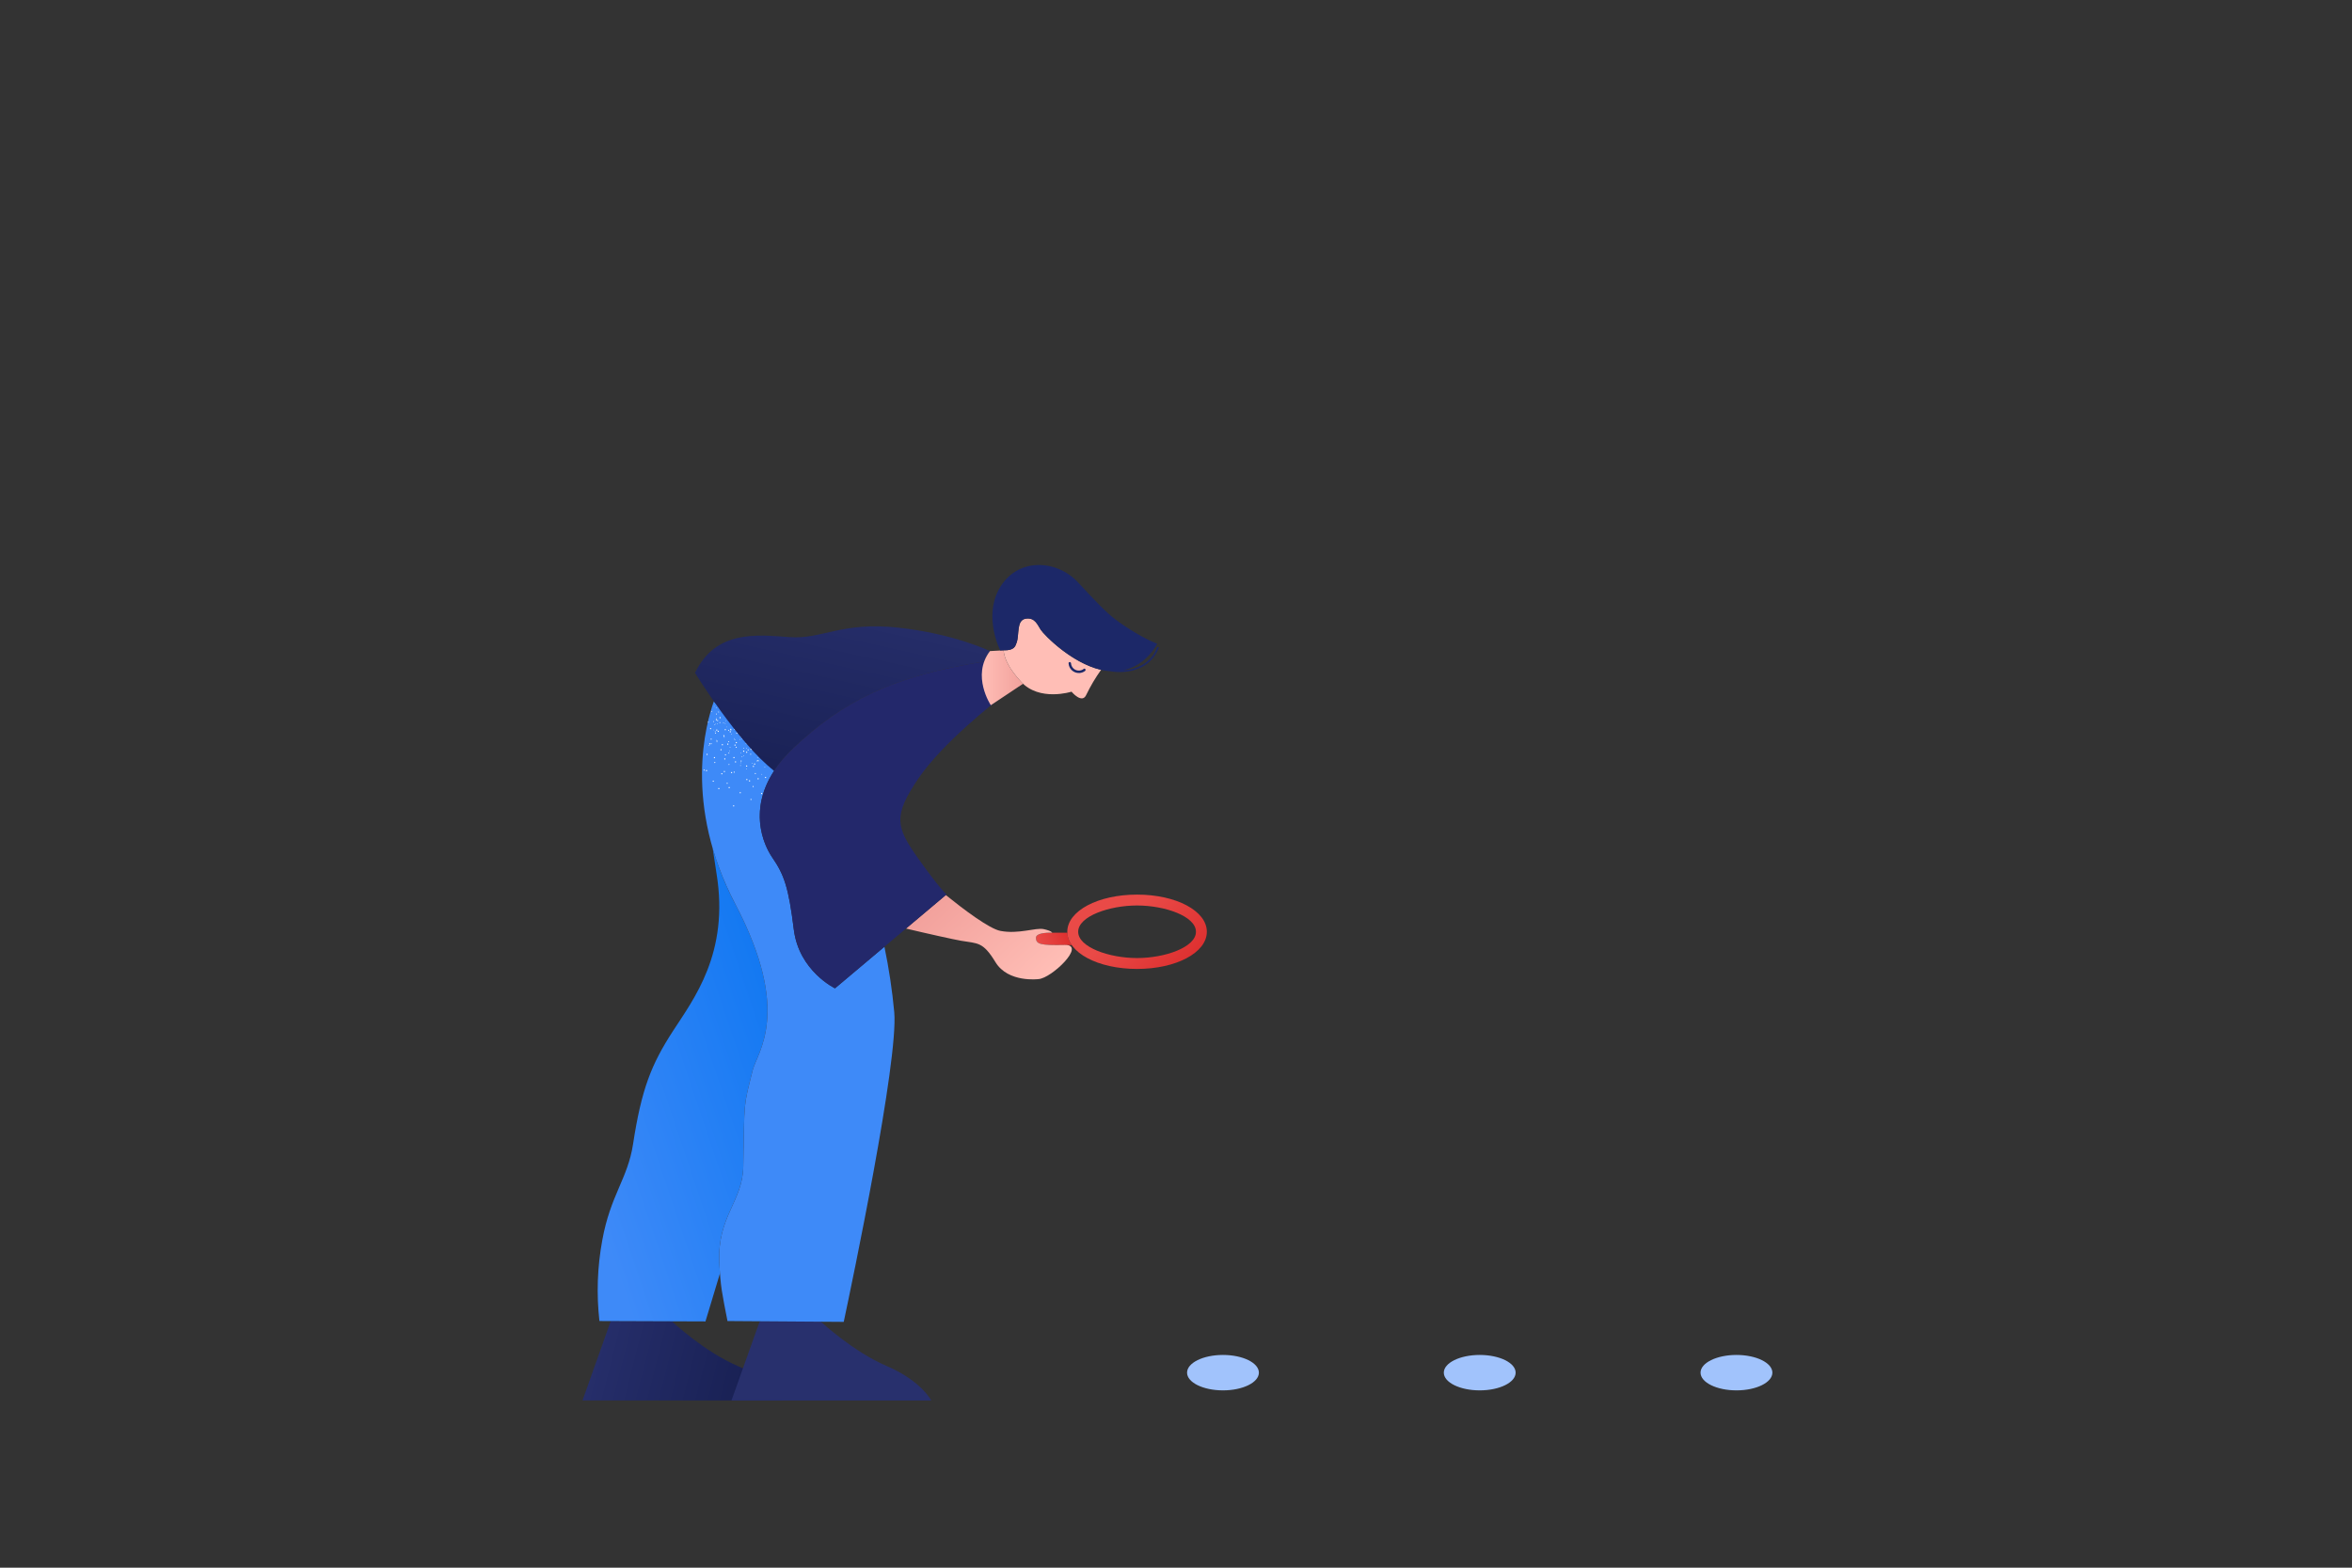<?xml version="1.0" encoding="iso-8859-1"?>
<!-- Generator: Adobe Illustrator 23.0.2, SVG Export Plug-In . SVG Version: 6.00 Build 0)  -->
<svg version="1.1" id="Layer_1" xmlns="http://www.w3.org/2000/svg" xmlns:xlink="http://www.w3.org/1999/xlink" x="0px" y="0px"
	 viewBox="0 0 1080 720" style="enable-background:new 0 0 1080 720;" xml:space="preserve">
<rect x="0" y="0" width="1080" height="720" fill="#333333" stroke="none"/>
<title>searching</title>
<g id="illustration">
	<g id="footprints">
		<ellipse id="_3" style="fill:#A1C3FC;" cx="797.358" cy="630.428" rx="16.492" ry="8.135"/>
		<ellipse id="_2" style="fill:#A1C3FC;" cx="679.465" cy="630.428" rx="16.492" ry="8.135"/>
		<ellipse id="_1" style="fill:#A1C3FC;" cx="561.571" cy="630.428" rx="16.492" ry="8.135"/>
	</g>
	<g id="man">
		<g id="shoes">
			
				<linearGradient id="L_shoe_1_" gradientUnits="userSpaceOnUse" x1="263.891" y1="103.106" x2="350.912" y2="81.016" gradientTransform="matrix(1 0 0 -1 0 722)">
				<stop  offset="0" style="stop-color:#28306D"/>
				<stop  offset="0.51" style="stop-color:#1F275F"/>
				<stop  offset="1" style="stop-color:#171F51"/>
			</linearGradient>
			<path id="L_shoe" style="fill:url(#L_shoe_1_);" d="M280.436,606.735l-12.961,36.46l91.745,0.003c0,0-4.704-9.074-20.386-15.794
				s-30.302-20.567-30.302-20.567L280.436,606.735"/>
			<path id="R_shoe" style="fill:#28306D;" d="M348.86,606.826l-12.98,36.379l91.745,0.003c0,0-4.704-9.074-20.386-15.794
				s-30.261-20.389-30.261-20.389L348.86,606.826"/>
		</g>
		<g id="magnifying_glass">
			
				<linearGradient id="handle_1_" gradientUnits="userSpaceOnUse" x1="477.173" y1="287.832" x2="490.595" y2="292.529" gradientTransform="matrix(1 0 0 -1 0 722)">
				<stop  offset="0" style="stop-color:#E94A47"/>
				<stop  offset="1" style="stop-color:#DD2F2F"/>
			</linearGradient>
			<path id="handle" style="fill:url(#handle_1_);" d="M492.12,434.03c-0.05,0.008-0.1,0.012-0.15,0.01h-8.28
				c-6.78-0.1-7.91-0.97-7.99-3.27c-0.002-0.08,0.002-0.16,0.01-0.24c0.009-0.058,0.022-0.115,0.04-0.17
				c0.009-0.045,0.022-0.088,0.04-0.13l0.03-0.06c0.61-1.34,3.45-1.7,5.41-1.79h8.86C490.209,430.419,490.914,432.381,492.12,434.03
				z"/>
			
				<linearGradient id="circle_1_" gradientUnits="userSpaceOnUse" x1="516.755" y1="299.455" x2="542.003" y2="274.085" gradientTransform="matrix(1 0 0 -1 0 722)">
				<stop  offset="0" style="stop-color:#E94A47"/>
				<stop  offset="1" style="stop-color:#DD2F2F"/>
			</linearGradient>
			<path id="circle" style="fill:url(#circle_1_);" d="M522.122,445.009c-17.966,0-32.04-7.498-32.04-17.07
				s14.073-17.07,32.04-17.07s32.04,7.498,32.04,17.07S540.088,445.009,522.122,445.009z M522.122,415.868
				c-12.79,0-27.04,4.957-27.04,12.07s14.25,12.07,27.04,12.07s27.04-4.957,27.04-12.07S534.912,415.868,522.122,415.868z"/>
		</g>
		
			<linearGradient id="hand_1_" gradientUnits="userSpaceOnUse" x1="475.685" y1="268.107" x2="433.938" y2="312.684" gradientTransform="matrix(1 0 0 -1 0 722)">
			<stop  offset="0" style="stop-color:#FFBEB6"/>
			<stop  offset="1" style="stop-color:#F2A19C"/>
		</linearGradient>
		<path id="hand" style="fill:url(#hand_1_);" d="M476.83,449.68c0,0-13.9,1.78-19.71-7.76c-5.82-9.54-8.1-8.52-15.84-9.86
			c-3.34-0.58-15.72-3.32-25.26-5.6l18.28-15.38c8.33,6.71,19.96,15.47,25.08,16.46c8.4,1.61,16.16-1.62,19.88-0.81
			c3.71,0.81,3.9,1.65,3.9,1.65s-7.55-0.36-7.46,2.39c0.1,2.79,1.74,3.48,13.25,3.23C499.01,433.78,482.81,449.36,476.83,449.68z"/>
		<g id="trousers">
			
				<linearGradient id="L_trousers_1_" gradientUnits="userSpaceOnUse" x1="261.375" y1="202.189" x2="362.884" y2="236.278" gradientTransform="matrix(1 0 0 -1 0 722)">
				<stop  offset="0" style="stop-color:#3E8AF8"/>
				<stop  offset="1" style="stop-color:#1479F2"/>
			</linearGradient>
			<path id="L_trousers" style="fill:url(#L_trousers_1_);" d="M345.61,491.56c-4.4,17.6-3.71,13.22-4.31,44.22
				c-0.31,16.2-11.98,22.87-11,44.06c0.09,1.87,0.18,3.52,0.29,5.02c-3.95,13.23-6.65,22.03-6.65,22.03l-48.69-0.18
				c-1.398-12.356-0.96-24.852,1.3-37.08c3.76-20.79,11.69-28.22,14.14-44.17c3.89-25.4,8.44-36.65,18.25-51.82
				c9.56-14.77,26.04-35.88,20.08-72.43c-0.66-4.07-1.25-7.94-1.77-11.61c2.614,8.922,6.119,17.559,10.46,25.78
				C363.73,465.04,347.74,483.04,345.61,491.56z"/>
			<path id="R_trousers" style="fill:#3E8AF8;" d="M355.46,354.02c-11.47,17.53-5.39,33.2-0.82,39.85
				c5.47,7.93,7.5,13.85,9.86,32.99c2.36,19.15,18.92,27.05,18.92,27.05l22.69-19.1c2.075,9.94,3.584,19.989,4.52,30.1
				c1.94,22.49-19.38,124.22-23.2,142.19l-53.38-0.38c-2.42-12.5-3.23-15.64-3.75-26.88c-0.98-21.19,10.69-27.86,11-44.06
				c0.6-31-0.09-26.62,4.31-44.22c2.13-8.52,18.12-26.52-7.9-76.18c-24.18-46.13-13.47-83.29-9.92-93.28"/>
			<path id="texure" style="fill:#FFFFFF;" d="M336.958,339.207c-0.002,0.082,0.064,0.15,0.146,0.152c0,0,0,0,0,0
				c0.079,0,0.143-0.065,0.143-0.144c0-0.002,0-0.003,0-0.005c0.002-0.082-0.064-0.15-0.146-0.152c0,0,0,0,0,0
				C337.021,339.062,336.959,339.127,336.958,339.207z M340.52,339.221c-0.002,0.082,0.064,0.15,0.146,0.152
				c0.082,0.002,0.15-0.064,0.152-0.146c0.002-0.082-0.064-0.15-0.146-0.152C340.591,339.076,340.525,339.14,340.52,339.221z
				 M342.682,353.207c0.056,0.058,0.149,0.059,0.206,0.002c0.058-0.056,0.059-0.149,0.002-0.206
				c-0.056-0.058-0.149-0.059-0.206-0.002c0,0,0,0,0,0C342.627,353.057,342.626,353.15,342.682,353.207
				C342.682,353.207,342.682,353.207,342.682,353.207z M345.212,350.697c0.06,0.057,0.153,0.059,0.216,0.005
				c0.055-0.06,0.052-0.153-0.007-0.209c-0.05-0.058-0.137-0.064-0.194-0.014c-0.004,0.004-0.008,0.008-0.012,0.012
				C345.157,350.547,345.156,350.639,345.212,350.697C345.212,350.697,345.212,350.697,345.212,350.697L345.212,350.697z
				 M347.751,348.19c0.056,0.058,0.148,0.059,0.206,0.003c0,0,0,0,0,0c0.057-0.06,0.059-0.153,0.005-0.216
				c-0.063-0.054-0.157-0.052-0.218,0.005C347.689,348.041,347.693,348.134,347.751,348.19z M340.162,345.909
				c0.029,0.073,0.113,0.109,0.186,0.08s0.109-0.113,0.08-0.186s-0.113-0.109-0.186-0.08c-0.071,0.024-0.109,0.101-0.085,0.172
				C340.158,345.9,340.16,345.905,340.162,345.909z M343.461,344.562c0.023,0.058,0.084,0.092,0.145,0.079l0.01,0.003
				c0.01,0.004,0.022,0.003,0.032-0.002c0.044-0.017,0.078-0.055,0.088-0.101c0.007-0.031,0.005-0.064-0.006-0.095
				c-0.03-0.073-0.113-0.108-0.186-0.08c-0.076,0.028-0.114,0.113-0.085,0.188C343.459,344.557,343.46,344.56,343.461,344.562z
				 M349.682,355.571c-0.026,0.077,0.009,0.162,0.083,0.197c0.077,0.032,0.166-0.005,0.197-0.083
				c0.032-0.077-0.005-0.166-0.083-0.197l0,0C349.802,355.462,349.717,355.497,349.682,355.571z M351.061,352.283
				c-0.028,0.075,0.01,0.159,0.085,0.188c0,0,0,0,0,0c0.069,0.035,0.154,0.008,0.19-0.062c0.002-0.004,0.004-0.007,0.005-0.011
				c0.029-0.077-0.007-0.164-0.083-0.197C351.181,352.174,351.097,352.21,351.061,352.283L351.061,352.283z M324.4,346.561
				c0.046,0.146,0.202,0.226,0.347,0.18c0.003-0.001,0.006-0.002,0.01-0.003c0.143-0.047,0.222-0.202,0.175-0.345
				c0-0.001,0-0.001-0.001-0.002c-0.046-0.146-0.202-0.226-0.347-0.18c-0.003,0.001-0.006,0.002-0.01,0.003
				c-0.143,0.047-0.222,0.201-0.175,0.345C324.4,346.559,324.4,346.56,324.4,346.561z M330.812,344.428
				c0.05,0.147,0.21,0.226,0.357,0.176s0.226-0.21,0.176-0.357c-0.047-0.143-0.202-0.222-0.345-0.175c-0.001,0-0.001,0-0.002,0.001
				C330.851,344.123,330.769,344.279,330.812,344.428z M337.232,342.297c0.05,0.147,0.21,0.226,0.357,0.176
				c0.147-0.05,0.226-0.21,0.176-0.357c-0.05-0.147-0.21-0.226-0.357-0.176c-0.146,0.046-0.226,0.202-0.18,0.347
				C337.23,342.291,337.231,342.294,337.232,342.297z M336.635,369.992c-0.066,0.139-0.009,0.306,0.129,0.375
				c0.13,0.072,0.294,0.024,0.366-0.106c0.002-0.004,0.005-0.009,0.007-0.014c0.066-0.139,0.009-0.306-0.129-0.375
				C336.872,369.803,336.705,369.856,336.635,369.992C336.635,369.992,336.635,369.992,336.635,369.992z M339.657,363.951
				c-0.068,0.139-0.01,0.307,0.129,0.375c0.139,0.068,0.307,0.01,0.375-0.129l0,0c0.07-0.136,0.017-0.302-0.119-0.372c0,0,0,0,0,0
				C339.9,363.761,339.733,363.816,339.657,363.951L339.657,363.951z M342.691,357.903c-0.069,0.136-0.015,0.301,0.12,0.371
				c0.003,0.001,0.006,0.003,0.009,0.004c0.13,0.072,0.294,0.024,0.366-0.106c0.002-0.004,0.005-0.009,0.007-0.013
				c0.064-0.142,0.009-0.309-0.126-0.385C342.927,357.708,342.76,357.765,342.691,357.903L342.691,357.903z M345.713,351.862
				c-0.068,0.139-0.01,0.307,0.129,0.375c0.139,0.068,0.307,0.01,0.375-0.129l0,0c0.07-0.136,0.017-0.302-0.119-0.372c0,0,0,0,0,0
				c-0.137-0.073-0.307-0.021-0.379,0.116C345.716,351.856,345.714,351.859,345.713,351.862L345.713,351.862z M326.023,334.622
				c-0.009,0.155,0.109,0.287,0.263,0.297s0.287-0.109,0.297-0.263c0.008-0.154-0.109-0.286-0.263-0.297
				c-0.153-0.011-0.286,0.105-0.296,0.258C326.023,334.619,326.023,334.62,326.023,334.622z M332.773,335.1
				c-0.017,0.151,0.092,0.287,0.243,0.303c0.151,0.017,0.286-0.092,0.303-0.243c0.001-0.007,0.001-0.013,0.001-0.02
				c0.01-0.151-0.104-0.282-0.255-0.292C332.915,334.838,332.785,334.95,332.773,335.1z M327.311,358.955
				c0.104,0.113,0.28,0.119,0.392,0.015c0.113-0.104,0.119-0.28,0.015-0.392c-0.102-0.11-0.273-0.119-0.386-0.021
				C327.219,358.662,327.209,358.839,327.311,358.955L327.311,358.955z M332.422,354.527c0.104,0.113,0.28,0.119,0.392,0.015
				c0.113-0.104,0.119-0.279,0.015-0.392c-0.102-0.11-0.273-0.119-0.386-0.021C332.329,354.234,332.32,354.411,332.422,354.527
				L332.422,354.527z M337.53,350.109c0.106,0.116,0.286,0.124,0.402,0.018c0.112-0.102,0.124-0.275,0.027-0.391
				c-0.1-0.121-0.28-0.137-0.4-0.037c-0.121,0.1-0.137,0.28-0.037,0.4C337.524,350.102,337.527,350.106,337.53,350.109z
				 M342.643,345.671c0.097,0.117,0.271,0.134,0.389,0.037c0.002-0.002,0.004-0.004,0.006-0.005
				c0.118-0.098,0.133-0.273,0.035-0.391s-0.273-0.133-0.391-0.035c-0.004,0.003-0.007,0.006-0.01,0.009
				c-0.114,0.092-0.132,0.258-0.04,0.372C342.635,345.662,342.639,345.667,342.643,345.671L342.643,345.671z M350.275,370.531
				c-0.008,0.154,0.109,0.286,0.263,0.297c0.15,0.012,0.282-0.1,0.294-0.251c0-0.001,0-0.002,0-0.003
				c0.02-0.147-0.083-0.282-0.23-0.302c-0.007-0.001-0.014-0.002-0.021-0.002C350.427,370.265,350.294,370.378,350.275,370.531z
				 M351.248,357.047c-0.015,0.147,0.093,0.279,0.24,0.293c0.004,0,0.009,0.001,0.013,0.001c0.152,0.016,0.289-0.094,0.305-0.247
				c0-0.005,0.001-0.009,0.001-0.014c0.009-0.155-0.109-0.287-0.263-0.297S351.258,356.892,351.248,357.047L351.248,357.047z
				 M329.285,330.898c-0.023,0.131,0.064,0.256,0.195,0.28c0.004,0.001,0.007,0.001,0.011,0.002c0.135,0.02,0.26-0.073,0.28-0.207
				c0.02-0.133-0.071-0.258-0.204-0.28c-0.131-0.023-0.256,0.064-0.28,0.195C329.286,330.891,329.285,330.894,329.285,330.898
				L329.285,330.898z M323.104,353.83c0.08,0.111,0.234,0.138,0.346,0.06c0.112-0.079,0.139-0.234,0.06-0.346
				s-0.234-0.139-0.346-0.06C323.053,353.564,323.026,353.717,323.104,353.83L323.104,353.83z M328.022,350.333
				c0.08,0.111,0.234,0.137,0.346,0.06c0.114-0.076,0.146-0.23,0.07-0.345s-0.23-0.145-0.345-0.07
				c-0.004,0.003-0.008,0.005-0.011,0.008c-0.111,0.075-0.141,0.226-0.066,0.337C328.017,350.327,328.02,350.33,328.022,350.333
				L328.022,350.333z M332.903,346.662c-0.015,0.061-0.001,0.125,0.037,0.175c0.08,0.111,0.234,0.137,0.346,0.06
				c0.115-0.08,0.144-0.238,0.064-0.354c0-0.001-0.001-0.001-0.002-0.002c-0.048-0.068-0.126-0.108-0.21-0.107l-0.01-0.003
				c-0.047-0.001-0.093,0.017-0.127,0.049C332.94,346.52,332.903,346.589,332.903,346.662L332.903,346.662z M337.858,343.34
				c0.082,0.113,0.239,0.138,0.352,0.056c0.113-0.082,0.138-0.24,0.056-0.352c-0.08-0.111-0.234-0.138-0.346-0.06
				c-0.115,0.08-0.144,0.238-0.064,0.354C337.857,343.339,337.858,343.34,337.858,343.34L337.858,343.34z M344.583,367.125
				c-0.018,0.139,0.075,0.267,0.213,0.294c0.131,0.023,0.256-0.064,0.28-0.195c0.001-0.003,0.001-0.007,0.002-0.011
				c0.025-0.135-0.063-0.265-0.198-0.29c-0.001,0-0.003-0.001-0.005-0.001C344.739,366.903,344.612,366.992,344.583,367.125
				L344.583,367.125z M345.593,361.187c-0.02,0.134,0.071,0.26,0.205,0.281c0.131,0.023,0.256-0.064,0.28-0.195
				c0.001-0.004,0.001-0.007,0.002-0.011c0.025-0.135-0.063-0.265-0.198-0.29c-0.002,0-0.003-0.001-0.005-0.001
				C345.739,360.955,345.614,361.051,345.593,361.187L345.593,361.187z M346.598,355.227c-0.025,0.135,0.063,0.265,0.198,0.29
				c0.002,0,0.003,0.001,0.005,0.001c0.127,0.026,0.251-0.055,0.278-0.182c0.002-0.008,0.003-0.015,0.004-0.023
				c0.025-0.135-0.063-0.265-0.198-0.29c-0.001,0-0.003-0.001-0.004-0.001C346.746,355.004,346.622,355.095,346.598,355.227
				L346.598,355.227z M347.598,349.286c-0.018,0.138,0.078,0.264,0.216,0.283c0.133,0.018,0.257-0.072,0.281-0.204
				c0.019-0.135-0.069-0.262-0.203-0.291C347.753,349.056,347.624,349.149,347.598,349.286L347.598,349.286z M326.318,339.527
				c0.029,0.132,0.16,0.215,0.292,0.186c0.004-0.001,0.007-0.002,0.011-0.003c0.128-0.026,0.21-0.151,0.184-0.279
				c-0.001-0.005-0.002-0.01-0.004-0.015c-0.027-0.134-0.158-0.222-0.292-0.195c-0.003,0.001-0.006,0.001-0.009,0.002
				C326.369,339.26,326.288,339.394,326.318,339.527L326.318,339.527z M332.203,338.177c0.029,0.132,0.159,0.217,0.291,0.19
				c0.136-0.03,0.222-0.165,0.193-0.301c-0.035-0.133-0.166-0.217-0.301-0.193c-0.134,0.033-0.216,0.168-0.183,0.302
				C332.203,338.176,332.203,338.176,332.203,338.177L332.203,338.177z M338.079,336.823c0.03,0.136,0.165,0.222,0.301,0.193
				c0.133-0.035,0.217-0.166,0.193-0.301c-0.033-0.134-0.168-0.216-0.302-0.183c0,0-0.001,0-0.001,0
				c-0.13,0.024-0.217,0.149-0.193,0.279C338.077,336.815,338.078,336.819,338.079,336.823L338.079,336.823z M333.692,359.616
				c-0.069,0.119-0.031,0.271,0.086,0.343c0.115,0.073,0.267,0.039,0.34-0.076c0.071-0.118,0.039-0.271-0.074-0.35
				C333.924,359.46,333.767,359.497,333.692,359.616L333.692,359.616z M336.904,354.504c-0.074,0.109-0.046,0.258,0.064,0.332
				c0.004,0.003,0.008,0.005,0.013,0.008c0.115,0.073,0.267,0.039,0.34-0.076c0.071-0.118,0.039-0.271-0.074-0.35
				C337.129,354.348,336.976,354.387,336.904,354.504L336.904,354.504z M340.107,349.389c-0.073,0.115-0.039,0.267,0.076,0.34
				s0.267,0.039,0.34-0.076l0,0c0.073-0.115,0.039-0.267-0.076-0.34S340.18,349.274,340.107,349.389z M343.31,344.274
				c-0.073,0.115-0.039,0.267,0.076,0.34c0.065,0.044,0.147,0.054,0.22,0.027l0.01,0.003c0.049-0.022,0.091-0.058,0.12-0.103
				c0.069-0.119,0.031-0.271-0.086-0.343C343.535,344.125,343.383,344.159,343.31,344.274L343.31,344.274z M328.712,325.082
				c-0.032,0.076,0.003,0.164,0.079,0.196c0.001,0,0.002,0.001,0.003,0.001c0.078,0.02,0.159-0.02,0.19-0.095
				c0.028-0.075-0.01-0.159-0.085-0.188S328.74,325.007,328.712,325.082L328.712,325.082z M329.209,340.172
				c0.035,0.075,0.123,0.107,0.198,0.073c0.075-0.035,0.107-0.123,0.073-0.198c-0.035-0.075-0.123-0.107-0.198-0.073c0,0,0,0,0,0
				C329.209,340.01,329.177,340.097,329.209,340.172z M332.447,338.706c0.035,0.075,0.123,0.107,0.198,0.073
				s0.107-0.123,0.073-0.198c-0.035-0.075-0.123-0.107-0.198-0.073c0,0,0,0,0,0C332.447,338.544,332.416,338.631,332.447,338.706
				L332.447,338.706z M335.697,337.232c0.033,0.071,0.117,0.102,0.188,0.07c0.071-0.026,0.109-0.104,0.083-0.176
				c-0.003-0.008-0.006-0.015-0.01-0.022c-0.033-0.071-0.117-0.102-0.188-0.07c-0.072,0.027-0.108,0.106-0.082,0.178
				C335.691,337.219,335.694,337.226,335.697,337.232L335.697,337.232z M340.147,350.299c-0.028,0.075,0.01,0.159,0.085,0.188
				s0.159-0.01,0.188-0.085c0.028-0.075-0.01-0.159-0.085-0.188l0,0C340.26,350.185,340.176,350.223,340.147,350.299
				C340.147,350.299,340.147,350.299,340.147,350.299L340.147,350.299z M341.394,346.966c-0.024,0.079,0.017,0.162,0.095,0.19
				c0.075,0.028,0.159-0.01,0.188-0.085c0,0,0,0,0,0c0.03-0.071-0.003-0.154-0.075-0.184c-0.003-0.001-0.007-0.003-0.01-0.004
				c-0.076-0.032-0.164,0.003-0.196,0.079C341.395,346.964,341.394,346.965,341.394,346.966L341.394,346.966z M342.65,343.636
				c-0.028,0.075,0.01,0.159,0.085,0.188s0.159-0.01,0.188-0.085l0,0c0.03-0.071-0.003-0.154-0.075-0.184
				c-0.003-0.001-0.007-0.003-0.011-0.004C342.762,343.522,342.678,343.56,342.65,343.636
				C342.65,343.636,342.65,343.636,342.65,343.636z M329.333,332.368c0.005,0.079,0.07,0.141,0.149,0.142
				c0.082-0.007,0.145-0.076,0.145-0.158c0-0.079-0.065-0.143-0.143-0.143c-0.002,0-0.004,0-0.005,0
				C329.396,332.217,329.333,332.286,329.333,332.368z M332.89,332.247c0.003,0.08,0.069,0.143,0.149,0.142
				c0.077,0.002,0.141-0.06,0.143-0.137c0-0.004,0-0.008,0-0.012c0.004-0.075-0.054-0.139-0.129-0.143c-0.006,0-0.013,0-0.019,0
				c-0.079,0-0.143,0.065-0.142,0.144C332.89,332.243,332.89,332.245,332.89,332.247L332.89,332.247z M334.9,344.922
				c0.062,0.05,0.151,0.047,0.209-0.007c0.056-0.056,0.055-0.147-0.001-0.203c-0.002-0.002-0.004-0.004-0.006-0.006
				c-0.054-0.056-0.143-0.057-0.199-0.003c-0.003,0.003-0.007,0.007-0.01,0.01C334.838,344.773,334.841,344.866,334.9,344.922z
				 M337.339,342.325c0.062,0.05,0.151,0.047,0.209-0.007c0.053-0.061,0.05-0.152-0.007-0.209c-0.052-0.058-0.142-0.062-0.199-0.009
				c-0.002,0.002-0.005,0.004-0.007,0.007c-0.059,0.058-0.06,0.152-0.003,0.211C337.334,342.321,337.336,342.323,337.339,342.325z
				 M339.77,339.717c0.054,0.056,0.143,0.057,0.199,0.003c0.003-0.003,0.007-0.007,0.01-0.01c0.055-0.06,0.052-0.153-0.007-0.209
				c-0.062-0.05-0.151-0.047-0.209,0.007c-0.056,0.056-0.055,0.147,0.001,0.203C339.766,339.713,339.768,339.715,339.77,339.717
				L339.77,339.717z M347.569,349.713c0.001,0.08,0.067,0.145,0.147,0.144s0.145-0.067,0.144-0.147c0-0.001,0-0.002,0-0.003
				c0.004-0.075-0.054-0.139-0.129-0.143c-0.006,0-0.013,0-0.019,0c-0.079,0-0.143,0.065-0.142,0.144
				C347.569,349.71,347.569,349.711,347.569,349.713z M329.826,327.06c-0.014,0.09,0.046,0.175,0.136,0.191
				c0.092,0.015,0.179-0.043,0.2-0.134c0.013-0.093-0.051-0.18-0.145-0.193c0,0-0.001,0-0.001,0
				c-0.084-0.02-0.168,0.033-0.188,0.117C329.828,327.047,329.827,327.053,329.826,327.06z M325.508,342.458
				c0.05,0.073,0.15,0.092,0.223,0.042c0.001-0.001,0.003-0.002,0.004-0.003c0.076-0.049,0.098-0.151,0.049-0.227
				c-0.002-0.004-0.005-0.007-0.007-0.01c-0.05-0.073-0.15-0.092-0.223-0.042c-0.001,0.001-0.003,0.002-0.004,0.003
				C325.474,342.275,325.455,342.38,325.508,342.458z M328.836,340.136c0.054,0.077,0.16,0.097,0.237,0.043
				c0.077-0.054,0.097-0.16,0.043-0.237c0-0.001-0.001-0.001-0.001-0.002c-0.05-0.073-0.15-0.092-0.223-0.042
				c-0.001,0.001-0.003,0.002-0.004,0.003c-0.078,0.046-0.104,0.146-0.058,0.224C328.831,340.129,328.833,340.133,328.836,340.136
				L328.836,340.136z M332.174,337.817c0.05,0.065,0.137,0.088,0.213,0.056c0.012-0.007,0.022-0.005,0.024-0.014
				c0.077-0.054,0.096-0.16,0.042-0.237c-0.054-0.077-0.16-0.096-0.237-0.042C332.138,337.634,332.12,337.74,332.174,337.817
				L332.174,337.817z M335.511,335.498c0.054,0.077,0.16,0.096,0.237,0.042c0.077-0.054,0.096-0.16,0.042-0.237
				c-0.032-0.049-0.089-0.076-0.147-0.07c-0.019-0.005-0.032,0.002-0.041,0l-0.049,0.029
				C335.477,335.316,335.459,335.421,335.511,335.498z M339.875,351.572c-0.02,0.084,0.033,0.168,0.117,0.188
				c0.006,0.001,0.013,0.003,0.019,0.003c0.09,0.014,0.175-0.046,0.191-0.136c0.012-0.091-0.045-0.176-0.133-0.2
				c-0.093-0.013-0.18,0.051-0.193,0.145C339.876,351.571,339.876,351.571,339.875,351.572z M340.584,347.571
				c-0.013,0.093,0.051,0.18,0.144,0.193c0,0,0.001,0,0.001,0c0.09,0.014,0.175-0.046,0.191-0.136
				c0.012-0.091-0.045-0.176-0.133-0.2C340.693,347.416,340.605,347.478,340.584,347.571L340.584,347.571z M341.314,343.565
				c-0.024,0.084,0.024,0.171,0.108,0.195c0.008,0.002,0.017,0.004,0.025,0.005c0.09,0.014,0.175-0.046,0.191-0.136
				c0.012-0.091-0.045-0.176-0.134-0.2C341.415,343.414,341.33,343.475,341.314,343.565z M328.075,332.907
				c0.02,0.088,0.107,0.143,0.195,0.124c0.091-0.016,0.153-0.102,0.137-0.194c0-0.003-0.001-0.005-0.002-0.008
				c-0.023-0.091-0.116-0.146-0.207-0.123C328.111,332.728,328.056,332.817,328.075,332.907z M332.046,332.036
				c0.015,0.085,0.096,0.142,0.181,0.127c0.005-0.001,0.01-0.002,0.014-0.003c0.087-0.013,0.148-0.094,0.135-0.181
				c-0.001-0.004-0.001-0.008-0.002-0.011c-0.016-0.091-0.102-0.153-0.194-0.137s-0.153,0.102-0.137,0.194
				C332.045,332.028,332.045,332.032,332.046,332.036z M332.903,346.662c0.013,0.021,0.029,0.039,0.048,0.054
				c0.076,0.05,0.178,0.028,0.228-0.048c0.001-0.002,0.002-0.003,0.003-0.005c0.047-0.076,0.028-0.175-0.043-0.228l-0.01-0.003
				c-0.076-0.05-0.178-0.028-0.228,0.048c-0.001,0.002-0.002,0.003-0.003,0.005C332.862,346.539,332.864,346.61,332.903,346.662
				L332.903,346.662z M335.099,343.061c-0.051,0.074-0.033,0.176,0.041,0.227c0.001,0,0.001,0.001,0.002,0.001
				c0.078,0.05,0.181,0.032,0.238-0.041c0.047-0.081,0.025-0.185-0.051-0.241C335.251,342.959,335.148,342.983,335.099,343.061
				L335.099,343.061z M337.287,339.645c-0.049,0.078-0.025,0.182,0.053,0.231c0.078,0.049,0.182,0.025,0.231-0.053
				s0.025-0.182-0.053-0.231c0,0,0,0,0,0c-0.076-0.05-0.178-0.028-0.228,0.048C337.289,339.641,337.288,339.643,337.287,339.645z
				 M348.156,349.485c0.02,0.09,0.109,0.147,0.199,0.127c0.002,0,0.004-0.001,0.006-0.001c0.088-0.02,0.143-0.107,0.124-0.195
				c-0.013-0.087-0.094-0.148-0.181-0.135c-0.004,0.001-0.008,0.001-0.011,0.002C348.199,349.301,348.139,349.391,348.156,349.485
				L348.156,349.485z M330.359,329.681c0.037,0.155,0.193,0.251,0.348,0.214c0.154-0.037,0.25-0.191,0.214-0.345
				c-0.038-0.154-0.192-0.249-0.347-0.215C330.421,329.373,330.326,329.526,330.359,329.681L330.359,329.681z M324.176,353.76
				c-0.084,0.135-0.043,0.312,0.092,0.396c0.135,0.084,0.313,0.043,0.396-0.092c0.084-0.135,0.043-0.312-0.092-0.396
				C324.438,353.584,324.261,353.625,324.176,353.76L324.176,353.76z M327.813,347.818c-0.08,0.139-0.034,0.316,0.102,0.399
				c0.137,0.078,0.312,0.03,0.391-0.107c0.078-0.137,0.03-0.312-0.107-0.391C328.065,347.643,327.894,347.687,327.813,347.818z
				 M331.46,341.879c-0.084,0.135-0.043,0.312,0.092,0.396s0.312,0.043,0.396-0.092s0.043-0.312-0.092-0.396
				S331.543,341.744,331.46,341.879L331.46,341.879z M335.096,335.937c-0.08,0.139-0.035,0.316,0.102,0.399
				c0.137,0.08,0.312,0.033,0.392-0.104c0.078-0.134,0.035-0.306-0.097-0.388C335.358,335.762,335.181,335.803,335.096,335.937
				L335.096,335.937z M349.467,364.509c0.042,0.156,0.199,0.251,0.356,0.218c0.155-0.043,0.246-0.203,0.203-0.358
				c-0.041-0.149-0.193-0.24-0.344-0.206C349.529,364.202,349.434,364.354,349.467,364.509L349.467,364.509z M347.842,357.735
				c0.039,0.153,0.192,0.248,0.347,0.215c0.155-0.036,0.252-0.191,0.216-0.346c-0.036-0.155-0.191-0.252-0.346-0.216
				c-0.001,0-0.001,0-0.002,0C347.904,357.426,347.808,357.58,347.842,357.735L347.842,357.735z M346.218,350.961
				c0.038,0.154,0.192,0.249,0.347,0.215c0.156-0.042,0.251-0.199,0.218-0.356c-0.043-0.155-0.204-0.245-0.359-0.201
				C346.275,350.66,346.185,350.811,346.218,350.961z M344.594,344.187c0.038,0.154,0.192,0.249,0.347,0.215
				c0.155-0.044,0.249-0.199,0.218-0.356c-0.037-0.152-0.19-0.244-0.342-0.207c-0.002,0.001-0.005,0.001-0.007,0.002
				c-0.15,0.028-0.249,0.172-0.221,0.322C344.589,344.171,344.591,344.179,344.594,344.187L344.594,344.187z M328.892,335.468
				c0.088,0.132,0.266,0.167,0.397,0.08c0.002-0.002,0.005-0.003,0.007-0.005c0.128-0.096,0.157-0.276,0.065-0.407
				c-0.092-0.13-0.272-0.161-0.402-0.069c-0.002,0.001-0.003,0.002-0.005,0.003C328.829,335.163,328.801,335.341,328.892,335.468
				L328.892,335.468z M334.549,361.671c-0.017,0.157,0.089,0.301,0.244,0.333c0.157,0.019,0.3-0.09,0.323-0.246
				c0.028-0.154-0.074-0.301-0.228-0.329c-0.002,0-0.004-0.001-0.006-0.001C334.722,361.402,334.574,361.511,334.549,361.671
				C334.549,361.67,334.549,361.67,334.549,361.671L334.549,361.671z M335.642,354.783c-0.025,0.159,0.084,0.308,0.243,0.333
				c0,0,0,0,0.001,0c0.154,0.023,0.297-0.082,0.32-0.236c0,0,0,0,0,0c0.025-0.156-0.082-0.303-0.238-0.327
				C335.815,354.527,335.67,354.63,335.642,354.783L335.642,354.783z M336.733,347.904c-0.028,0.154,0.074,0.301,0.228,0.329
				c0.002,0,0.004,0.001,0.006,0.001c0.158,0.03,0.31-0.074,0.34-0.232c0.03-0.158-0.074-0.31-0.232-0.34
				c-0.158-0.03-0.31,0.074-0.34,0.232C336.734,347.898,336.734,347.901,336.733,347.904z M337.824,341.026
				c-0.021,0.157,0.089,0.301,0.246,0.322c0.153,0.021,0.295-0.084,0.321-0.236c0.026-0.156-0.079-0.303-0.234-0.33
				C337.998,340.758,337.849,340.867,337.824,341.026C337.824,341.026,337.824,341.026,337.824,341.026L337.824,341.026z
				 M328.712,330.675c0.093,0.129,0.271,0.162,0.404,0.075c0.128-0.089,0.161-0.265,0.073-0.395c-0.079-0.13-0.248-0.17-0.378-0.091
				c-0.005,0.003-0.009,0.006-0.014,0.009c-0.134,0.085-0.173,0.263-0.088,0.396C328.71,330.672,328.711,330.673,328.712,330.675
				L328.712,330.675z M329.789,362.118c-0.027,0.155,0.078,0.303,0.233,0.33c0.155,0.027,0.303-0.078,0.33-0.233
				c0.026-0.151-0.073-0.296-0.223-0.328C329.972,361.857,329.82,361.96,329.789,362.118L329.789,362.118z M331.161,355.313
				c-0.03,0.158,0.074,0.31,0.231,0.34c0.153,0.026,0.301-0.07,0.337-0.222c0.027-0.159-0.073-0.311-0.229-0.35
				C331.344,355.056,331.195,355.158,331.161,355.313L331.161,355.313z M332.533,348.508c-0.03,0.158,0.074,0.31,0.231,0.34
				c0.154,0.032,0.305-0.067,0.337-0.222c0.032-0.154-0.067-0.305-0.222-0.337C332.724,348.258,332.571,348.354,332.533,348.508
				L332.533,348.508z M333.914,341.706c-0.036,0.148,0.055,0.298,0.204,0.334c0.006,0.001,0.012,0.003,0.018,0.004
				c0.154,0.03,0.304-0.068,0.337-0.222c0.031-0.155-0.07-0.305-0.224-0.336C334.096,341.456,333.947,341.554,333.914,341.706z
				 M335.285,334.901c-0.033,0.152,0.063,0.302,0.215,0.336c0.002,0,0.004,0.001,0.007,0.001c0.031,0.008,0.064,0.005,0.095-0.006
				c0.01,0.003,0.022-0.005,0.041,0c0.104-0.026,0.183-0.111,0.201-0.216c0.032-0.154-0.067-0.305-0.222-0.337
				C335.468,334.648,335.317,334.747,335.285,334.901L335.285,334.901z M325.694,341.473c-0.09,0.13-0.057,0.308,0.073,0.398
				c0.13,0.09,0.308,0.057,0.398-0.073c0.001-0.002,0.002-0.003,0.003-0.005c0.085-0.134,0.05-0.312-0.08-0.404
				c-0.131-0.086-0.306-0.05-0.393,0.081C325.695,341.471,325.694,341.472,325.694,341.473L325.694,341.473z M329.561,335.716
				c-0.085,0.136-0.043,0.316,0.093,0.401c0.13,0.081,0.301,0.047,0.391-0.078c0.089-0.134,0.053-0.314-0.08-0.404
				S329.651,335.582,329.561,335.716L329.561,335.716z M343.892,358.684c0.034,0.156,0.187,0.256,0.344,0.225
				c0.154-0.031,0.253-0.181,0.222-0.335c-0.024-0.153-0.167-0.258-0.32-0.234c-0.004,0.001-0.008,0.001-0.012,0.002
				c-0.157,0.027-0.263,0.175-0.236,0.332C343.891,358.678,343.892,358.681,343.892,358.684L343.892,358.684z M342.557,351.872
				c0.034,0.156,0.187,0.256,0.344,0.225c0.154-0.031,0.253-0.181,0.222-0.335c-0.024-0.153-0.167-0.258-0.32-0.234
				c-0.004,0.001-0.008,0.001-0.012,0.002c-0.157,0.027-0.263,0.175-0.236,0.333C342.556,351.866,342.556,351.869,342.557,351.872
				L342.557,351.872z M341.222,345.06c0.034,0.156,0.187,0.256,0.344,0.225c0.154-0.031,0.253-0.181,0.222-0.335
				c-0.029-0.157-0.179-0.26-0.336-0.232c-0.157,0.029-0.26,0.179-0.232,0.336C341.221,345.057,341.222,345.058,341.222,345.06
				L341.222,345.06z M339.887,338.249c0.036,0.155,0.188,0.255,0.344,0.225c0.154-0.031,0.253-0.181,0.222-0.335
				c-0.033-0.152-0.178-0.253-0.332-0.232c-0.158,0.028-0.264,0.18-0.235,0.338C339.886,338.246,339.886,338.247,339.887,338.249
				L339.887,338.249z M325.131,331.835c0.086,0.085,0.225,0.084,0.31-0.003c0.084-0.086,0.084-0.224-0.001-0.309
				c-0.083-0.082-0.217-0.081-0.299,0.002c-0.001,0.001-0.001,0.001-0.002,0.002C325.055,331.61,325.051,331.746,325.131,331.835
				L325.131,331.835z M328.801,328.093c0.083,0.082,0.217,0.081,0.299-0.002c0.001-0.001,0.001-0.001,0.002-0.002
				c0.085-0.084,0.087-0.221,0.003-0.307c-0.001-0.001-0.003-0.003-0.004-0.004c-0.083-0.08-0.215-0.078-0.296,0.005
				c-0.003,0.003-0.005,0.006-0.008,0.009c-0.082,0.078-0.085,0.209-0.007,0.291C328.794,328.086,328.797,328.09,328.801,328.093
				L328.801,328.093z M334.528,351.11c0.002,0.12,0.101,0.216,0.22,0.214c0.117-0.002,0.212-0.096,0.214-0.213
				c0.004-0.115-0.086-0.21-0.201-0.214c-0.007,0-0.015,0-0.022,0C334.623,350.899,334.529,350.993,334.528,351.11L334.528,351.11z
				 M334.472,345.884c0.002,0.121,0.102,0.216,0.223,0.214c0.121-0.002,0.216-0.102,0.214-0.223c0,0,0-0.001,0-0.001
				c0-0.118-0.097-0.214-0.215-0.214c-0.003,0-0.005,0-0.008,0C334.566,345.666,334.471,345.765,334.472,345.884L334.472,345.884z
				 M334.418,340.65c0.003,0.121,0.102,0.216,0.223,0.214s0.216-0.102,0.214-0.223s-0.102-0.216-0.223-0.214l0,0
				C334.512,340.431,334.418,340.53,334.418,340.65L334.418,340.65z M334.365,335.415c-0.001,0.115,0.091,0.21,0.206,0.211
				c0.002,0,0.005,0,0.007,0c0.119,0.003,0.217-0.09,0.221-0.209c0-0.001,0-0.001,0-0.002c-0.001-0.122-0.099-0.221-0.221-0.223
				c-0.119,0-0.214,0.097-0.214,0.216C334.365,335.41,334.365,335.412,334.365,335.415L334.365,335.415z M324.483,346.366
				c-0.042,0.111,0.013,0.236,0.123,0.28c0.111,0.037,0.233-0.016,0.28-0.123c0.044-0.111-0.01-0.236-0.121-0.28
				c-0.001,0-0.001,0-0.002-0.001c-0.106-0.046-0.229,0.003-0.275,0.108C324.486,346.356,324.484,346.361,324.483,346.366
				L324.483,346.366z M326.431,341.501c-0.042,0.113,0.011,0.24,0.12,0.29c0.111,0.044,0.236-0.01,0.28-0.121
				c0-0.001,0.001-0.001,0.001-0.002c0.047-0.105-0.001-0.228-0.106-0.275c-0.002-0.001-0.005-0.002-0.007-0.003
				c-0.109-0.049-0.237-0.001-0.286,0.107C326.432,341.499,326.431,341.5,326.431,341.501L326.431,341.501z M328.386,336.648
				c-0.046,0.106,0.003,0.229,0.108,0.275c0.005,0.002,0.01,0.004,0.015,0.006c0.104,0.047,0.226,0.001,0.273-0.103
				c0.002-0.003,0.003-0.007,0.004-0.01c0.042-0.113-0.011-0.24-0.12-0.29c-0.111-0.044-0.236,0.01-0.28,0.121
				C328.387,336.647,328.387,336.647,328.386,336.648L328.386,336.648z M330.332,331.793c-0.044,0.111,0.01,0.236,0.121,0.28
				c0.001,0,0.001,0.001,0.002,0.001c0.106,0.046,0.229-0.003,0.275-0.108c0.002-0.005,0.004-0.01,0.006-0.015
				c0.046-0.108-0.005-0.232-0.112-0.277c0,0-0.001,0-0.001,0C330.509,331.631,330.382,331.683,330.332,331.793L330.332,331.793z
				 M344.509,346.481c0.043,0.108,0.166,0.161,0.273,0.117c0.002-0.001,0.004-0.002,0.007-0.003c0.11-0.041,0.165-0.164,0.124-0.274
				c-0.002-0.005-0.004-0.011-0.007-0.016c-0.052-0.108-0.182-0.153-0.29-0.101C344.514,346.254,344.467,346.375,344.509,346.481
				L344.509,346.481z M342.452,341.671c0.052,0.111,0.183,0.158,0.294,0.107c0.105-0.049,0.154-0.171,0.113-0.279
				c-0.048-0.112-0.177-0.165-0.29-0.117S342.404,341.559,342.452,341.671L342.452,341.671z M327.7,335.207
				c-0.016,0.064,0.022,0.129,0.086,0.147c0.064,0.017,0.13-0.021,0.147-0.086c0.017-0.064-0.021-0.13-0.086-0.147
				c-0.003-0.001-0.007-0.002-0.01-0.002C327.775,335.108,327.715,335.146,327.7,335.207L327.7,335.207z M328.326,332.424
				c-0.014,0.061,0.024,0.122,0.085,0.136c0.001,0,0.002,0,0.003,0.001c0.057,0.017,0.117-0.015,0.133-0.072
				c0.002-0.005,0.003-0.011,0.003-0.016c0.019-0.061-0.016-0.126-0.077-0.144c-0.003-0.001-0.006-0.002-0.009-0.002
				C328.401,332.32,328.342,332.362,328.326,332.424L328.326,332.424z M328.955,329.633c-0.019,0.061,0.016,0.126,0.077,0.144
				c0.003,0.001,0.006,0.002,0.009,0.002c0.065,0.01,0.127-0.033,0.139-0.098c0.014-0.062-0.024-0.124-0.086-0.138
				c-0.062-0.014-0.124,0.024-0.138,0.086C328.955,329.631,328.955,329.632,328.955,329.633L328.955,329.633z M329.581,326.851
				c-0.014,0.061,0.024,0.122,0.085,0.136c0.001,0,0.002,0,0.003,0.001c0.062,0.011,0.121-0.028,0.137-0.088
				c0.013-0.062-0.026-0.123-0.088-0.137S329.595,326.788,329.581,326.851z M327.84,324.347c-0.036,0.053-0.023,0.125,0.03,0.163
				c0.056,0.034,0.129,0.023,0.172-0.027c0.036-0.053,0.023-0.125-0.03-0.163c-0.048-0.041-0.12-0.036-0.162,0.012
				C327.847,324.336,327.843,324.341,327.84,324.347L327.84,324.347z M333.536,333.925c0.009,0.062,0.067,0.105,0.13,0.096
				c0.066-0.011,0.11-0.073,0.099-0.139c0,0,0,0,0-0.001c-0.008-0.062-0.065-0.105-0.126-0.097c-0.001,0-0.002,0-0.004,0.001
				C333.569,333.797,333.524,333.859,333.536,333.925C333.536,333.925,333.536,333.925,333.536,333.925L333.536,333.925z
				 M333.044,331.109c0.011,0.066,0.073,0.11,0.139,0.099c0,0,0.001,0,0.001,0c0.066-0.011,0.11-0.074,0.099-0.14
				s-0.074-0.11-0.14-0.099C333.077,330.98,333.033,331.042,333.044,331.109C333.044,331.108,333.044,331.108,333.044,331.109
				L333.044,331.109z M329.016,340.752c0.021,0.105,0.123,0.174,0.229,0.153c0,0,0,0,0,0c0.098-0.013,0.167-0.102,0.154-0.2
				c-0.001-0.006-0.002-0.013-0.004-0.019c-0.011-0.1-0.101-0.173-0.201-0.162c-0.005,0.001-0.01,0.001-0.016,0.002
				c-0.104,0.013-0.178,0.109-0.165,0.213C329.014,340.743,329.015,340.748,329.016,340.752L329.016,340.752z M328.235,336.081
				c0.011,0.1,0.101,0.173,0.201,0.162c0.005-0.001,0.01-0.001,0.016-0.002c0.104-0.013,0.178-0.109,0.165-0.213
				c-0.001-0.004-0.001-0.009-0.002-0.013c-0.018-0.107-0.119-0.179-0.226-0.163c-0.103,0.017-0.173,0.115-0.155,0.218
				C328.234,336.074,328.234,336.078,328.235,336.081L328.235,336.081z M327.443,331.417c0.02,0.106,0.119,0.177,0.226,0.163
				c0.106-0.015,0.179-0.113,0.164-0.219c0-0.002-0.001-0.005-0.001-0.007c-0.018-0.107-0.119-0.179-0.226-0.163
				C327.499,331.211,327.428,331.311,327.443,331.417L327.443,331.417z M326.66,326.756c0.024,0.103,0.121,0.173,0.226,0.163
				c0.105-0.021,0.176-0.12,0.163-0.226c-0.015-0.106-0.113-0.179-0.219-0.164c-0.002,0-0.005,0.001-0.007,0.001
				C326.716,326.548,326.643,326.649,326.66,326.756L326.66,326.756z M337.15,335.122c0.055,0.092,0.174,0.121,0.265,0.067
				c0.003-0.002,0.006-0.003,0.008-0.005c0.09-0.059,0.114-0.18,0.055-0.27c-0.056-0.085-0.169-0.112-0.258-0.063
				C337.129,334.908,337.098,335.027,337.15,335.122L337.15,335.122z"/>
		</g>
		<g id="sweater">
			
				<linearGradient id="sweater-2_1_" gradientUnits="userSpaceOnUse" x1="395.632" y1="457.469" x2="370.583" y2="344.75" gradientTransform="matrix(1 0 0 -1 0 722)">
				<stop  offset="0" style="stop-color:#28306D"/>
				<stop  offset="0.51" style="stop-color:#1F275F"/>
				<stop  offset="1" style="stop-color:#171F51"/>
			</linearGradient>
			<path id="sweater-2" style="fill:url(#sweater-2_1_);" d="M454.57,299.03c-1.123,1.459-2.017,3.081-2.65,4.81
				c-42.34,6.59-65.14,18.48-87.68,39.82c-3.32,3.096-6.267,6.569-8.78,10.35c-16.6-12.78-36.32-44.99-36.32-44.99
				c9.55-19.84,28.47-17.48,43.42-16.41c14.95,1.08,23.85-7.17,49.7-4.37S454.57,299.03,454.57,299.03z"/>
			<path id="R_sleeve" style="fill:#23286B;" d="M458.185,321.436c0,0-25.152,19.313-36.591,36.261s-10.293,22.01-0.117,36.358
				s13.165,16.735,13.165,16.735l-51.221,43.122c0,0-16.56-7.902-18.922-27.047s-4.39-25.062-9.857-32.999
				s-13.067-28.74,9.598-50.203s45.595-33.374,88.408-39.936l0,0"/>
		</g>
		<g id="head">
			
				<linearGradient id="neck_1_" gradientUnits="userSpaceOnUse" x1="450.827" y1="410.725" x2="469.77" y2="410.725" gradientTransform="matrix(1 0 0 -1 0 722)">
				<stop  offset="0" style="stop-color:#FFBEB6"/>
				<stop  offset="1" style="stop-color:#F2A19C"/>
			</linearGradient>
			<path id="neck" style="fill:url(#neck_1_);" d="M469.77,314.03l-14.8,9.85c0,0-9.05-13.53-0.4-24.85l6.23-0.36
				c0.46,4.37,2.91,8.78,7.96,14.34C469.09,313.36,469.42,313.71,469.77,314.03z"/>
			
				<linearGradient id="face_1_" gradientUnits="userSpaceOnUse" x1="525.492" y1="419.593" x2="570.282" y2="419.593" gradientTransform="matrix(1 0 0 -1 0 722)">
				<stop  offset="0" style="stop-color:#FFBEB6"/>
				<stop  offset="1" style="stop-color:#F2A19C"/>
			</linearGradient>
			<path id="face" style="fill:url(#face_1_);" d="M505.59,307.65c-2.583,3.613-4.851,7.44-6.78,11.44
				c-1.93,4.44-6.78-1.42-6.78-1.42s-14.78,4.73-23.27-4.66c-5.05-5.56-7.5-9.97-7.96-14.34c5.1,0.15,5.44-2.03,5.96-3.38
				c1.46-3.69-0.24-10.51,4.32-11.16c4.17-0.6,5.34,2.87,6.79,5.07C479.5,291.7,492.05,304.52,505.59,307.65z"/>
			<path id="eye" style="fill:#1C2868;" d="M490.669,304.625c0.134,2.607,2.355,4.612,4.962,4.479
				c0.944-0.048,1.852-0.379,2.606-0.948c0.577-0.429,0.014-1.411-0.571-0.976c-1.54,1.257-3.807,1.028-5.064-0.512
				c-0.474-0.581-0.755-1.295-0.804-2.043C491.741,303.905,490.61,303.898,490.669,304.625L490.669,304.625z"/>
			<path id="hair" style="fill:#1C2868;" d="M531.344,297.396c-2.76,6.999-8.995,10.087-15.691,10.467
				c11.02-2.227,15.691-12.226,15.691-12.226c-6.062-2.344-13.758-7.087-19.071-11.072c-4.445-3.334-9.816-9.042-17.216-17.05
				c-9.867-10.677-28.294-11.738-36.4,3.185c-7.065,13.008,0.645,28.053,0.645,28.053c0.33-0.01,0.67-0.033,1.494-0.081
				c5.109,0.143,5.445-2.032,5.968-3.381c1.453-3.689-0.243-10.513,4.318-11.166c4.17-0.597,5.342,2.878,6.783,5.072
				c1.739,2.648,15.741,16.908,30.199,18.908l0,0c0.409,0.051,0.807,0.084,1.204,0.116c9.126,1.617,19.027-1.063,22.799-10.626
				C532.244,297.147,531.519,296.952,531.344,297.396z"/>
		</g>
	</g>
</g>
</svg>

